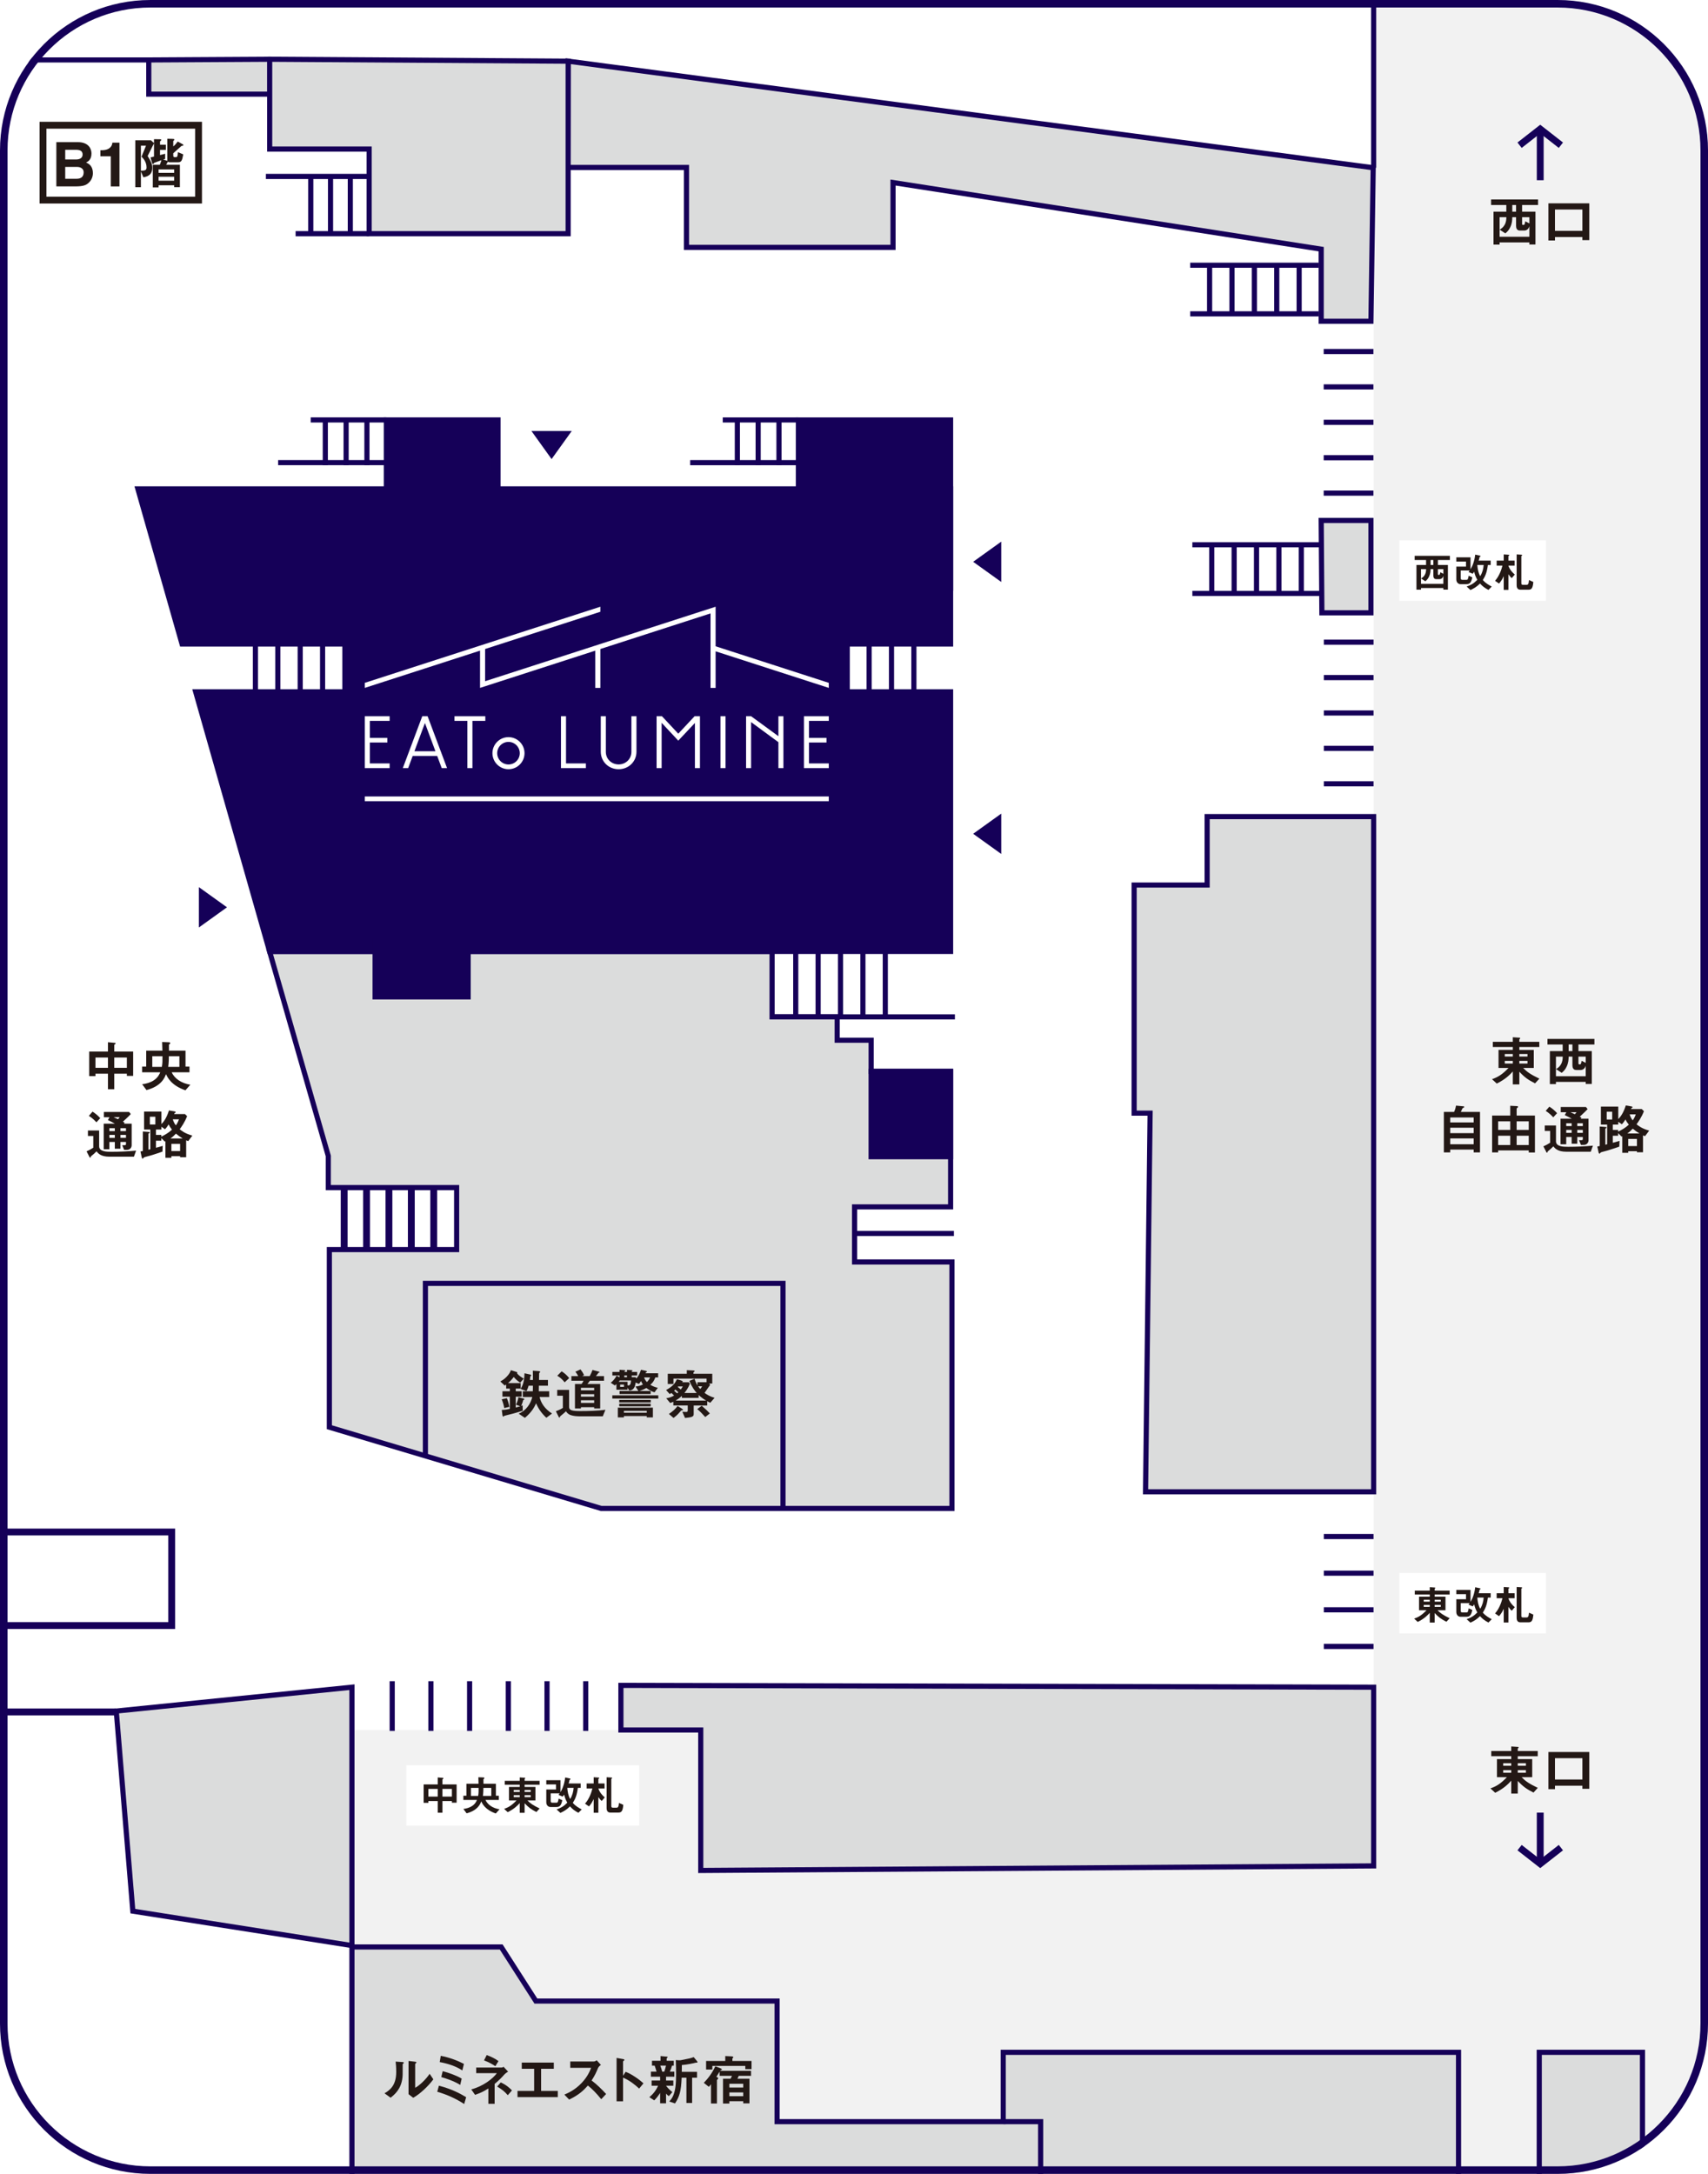<?xml version="1.0" encoding="UTF-8"?><svg id="_レイヤー_2" xmlns="http://www.w3.org/2000/svg" xmlns:xlink="http://www.w3.org/1999/xlink" viewBox="0 0 454.228 578.11"><defs><style>.cls-1,.cls-2,.cls-3,.cls-4,.cls-5,.cls-6{fill:none;}.cls-2{stroke:#cbcbcb;stroke-width:12px;}.cls-2,.cls-3,.cls-4,.cls-5,.cls-6,.cls-7,.cls-8{stroke-miterlimit:10;}.cls-9{clip-path:url(#clippath);}.cls-10{fill:url(#_新規パターンスウォッチ_8);opacity:.4;}.cls-11{fill:#f2f2f2;}.cls-12{fill:#fff;}.cls-13{fill:#231815;}.cls-14,.cls-8{fill:#150058;}.cls-3{stroke:#231815;}.cls-3,.cls-4,.cls-5{stroke-width:1.821px;}.cls-4,.cls-8{stroke:#150058;}.cls-5,.cls-6,.cls-7{stroke:#160058;}.cls-15{clip-path:url(#clippath-1);}.cls-6,.cls-7,.cls-8{stroke-width:1.366px;}.cls-7{fill:#dbdcdc;}</style><clipPath id="clippath"><rect class="cls-1" x="0" y=".001" width="454.228" height="578.108" rx="40" ry="40"/></clipPath><clipPath id="clippath-1"><rect class="cls-1" x="0" y=".001" width="454.228" height="578.108"/></clipPath><pattern id="_新規パターンスウォッチ_8" x="0" y="0" width="45" height="45" patternTransform="translate(-4793.291 -9103.419) rotate(-45) scale(.111)" patternUnits="userSpaceOnUse" viewBox="0 0 45 45"><g><rect class="cls-1" width="45" height="45"/><rect class="cls-12" width="45" height="45"/><line class="cls-2" y1="22.5" x2="45" y2="22.5"/></g></pattern></defs><g id="_饑1"><g><rect class="cls-12" x="0" width="454.228" height="578.11" rx="40" ry="40"/><g><g class="cls-9"><g><g class="cls-15"><rect class="cls-11" x="93.963" y="43.66" width="374.225" height="579.823"/><rect class="cls-11" x="365.309" y="-3.686" width="102.879" height="48.294"/><rect class="cls-12" x="372.171" y="143.7" width="38.938" height="16.062"/><polygon class="cls-12" points="365.309 44.608 151.091 16.305 -98.64 16.305 -3.501 317.576 -177.516 317.576 -177.516 407.413 45.664 407.413 45.664 432.295 -177.516 432.295 -177.516 455.028 30.921 455.028 34.331 496.207 93.452 496.207 93.452 460.068 165.126 460.068 165.126 460.068 186.357 460.068 186.357 496.207 365.309 496.207 365.309 44.608"/><polygon class="cls-10" points="365.309 44.608 151.091 16.305 -98.64 16.305 -3.501 317.576 -177.516 317.576 -177.516 407.413 45.664 407.413 45.664 432.295 -177.516 432.295 -177.516 455.028 30.921 455.028 34.331 496.207 93.452 496.207 93.452 460.068 165.126 460.068 165.126 460.068 186.357 460.068 186.357 496.207 365.309 496.207 365.309 44.608"/><polygon class="cls-7" points="93.596 448.683 93.596 517.393 35.327 508.238 30.921 455.028 93.596 448.683"/><polygon class="cls-7" points="365.309 448.683 365.309 496.207 186.357 497.421 186.357 460.068 165.126 460.068 165.126 448.196 365.309 448.683"/><polygon class="cls-7" points="304.647 396.722 365.309 396.722 365.309 217.164 321.026 217.164 321.026 235.362 301.614 235.362 301.614 296.024 305.861 296.024 304.647 396.722"/><polygon class="cls-7" points="39.566 15.939 39.566 25.038 71.716 25.038 71.716 15.755 39.566 15.939"/><polygon class="cls-7" points="387.884 600.875 387.884 545.78 266.801 545.78 266.801 564.223 206.66 564.223 206.66 532.148 142.511 532.148 133.289 517.765 93.596 517.765 93.596 600.875 387.884 600.875"/><polygon class="cls-7" points="151.091 16.27 365.191 44.608 364.59 85.432 351.359 85.432 351.359 66.259 237.493 48.546 237.493 65.786 182.565 65.786 182.565 44.536 151.034 44.536 151.091 16.27"/><g><line class="cls-6" x1="365.287" y1="408.621" x2="352.056" y2="408.621"/><line class="cls-6" x1="365.287" y1="418.363" x2="352.056" y2="418.363"/><line class="cls-6" x1="365.287" y1="428.106" x2="352.056" y2="428.106"/><line class="cls-6" x1="365.287" y1="437.848" x2="352.056" y2="437.848"/></g><g><line class="cls-6" x1="365.253" y1="93.479" x2="352.023" y2="93.479"/><line class="cls-6" x1="365.253" y1="102.894" x2="352.023" y2="102.894"/><line class="cls-6" x1="365.253" y1="112.308" x2="352.023" y2="112.308"/><line class="cls-6" x1="365.253" y1="121.723" x2="352.023" y2="121.723"/><line class="cls-6" x1="365.253" y1="131.138" x2="352.023" y2="131.138"/></g><g><line class="cls-6" x1="365.291" y1="170.778" x2="352.061" y2="170.778"/><line class="cls-6" x1="365.291" y1="180.192" x2="352.061" y2="180.192"/><line class="cls-6" x1="365.291" y1="189.607" x2="352.061" y2="189.607"/><line class="cls-6" x1="365.291" y1="199.021" x2="352.061" y2="199.021"/><line class="cls-6" x1="365.291" y1="208.436" x2="352.061" y2="208.436"/></g><g><line class="cls-6" x1="104.302" y1="447.083" x2="104.302" y2="460.314"/><line class="cls-6" x1="114.595" y1="447.083" x2="114.595" y2="460.314"/><line class="cls-6" x1="124.888" y1="447.083" x2="124.888" y2="460.314"/><line class="cls-6" x1="135.182" y1="447.083" x2="135.182" y2="460.314"/><line class="cls-6" x1="145.475" y1="447.083" x2="145.475" y2="460.314"/><line class="cls-6" x1="155.768" y1="447.083" x2="155.768" y2="460.314"/></g><polyline class="cls-5" points="-150.996 407.413 45.664 407.413 45.664 432.295 -36.278 432.295"/><line class="cls-5" x1="30.824" y1="455.264" x2="-36.278" y2="455.264"/><rect class="cls-7" x="409.35" y="545.78" width="27.451" height="55.069"/><polygon class="cls-7" points="71.716 15.755 71.716 39.636 98.174 39.636 98.174 62.143 151.091 62.143 151.091 16.27 71.716 15.755"/><g><path class="cls-13" d="M408.233,288.101c-1.807-.903-2.84-1.646-4.179-3.101v3.378h-1.734v-3.437c-.756,.83-1.906,2.053-4.264,3.218l-1.268-1.165c1.588-.568,2.666-1.194,4.383-2.985h-2.65v-4.805h3.798v-.771h-5.313v-1.383h5.313v-1.208l1.762,.117c.174,.014,.219,.087,.219,.146,0,.044-.059,.101-.087,.131-.132,.102-.16,.131-.16,.204v.612h5.313v1.383h-5.313v.771h3.843v4.805h-2.824c.96,.991,1.951,1.718,4.309,2.839l-1.149,1.253Zm-5.913-7.804h-2.139v.669h2.139v-.669Zm0,1.834h-2.139v.699h2.139v-.699Zm3.903-1.834h-2.17v.669h2.17v-.669Zm0,1.834h-2.17v.699h2.17v-.699Z"/><path class="cls-13" d="M419.773,277.763v1.762h3.551v8.736h-1.615v-.553h-7.92v.582h-1.616v-8.764h3.407v-1.762h-4.047v-1.485h12.49v1.485h-4.25Zm1.937,5.62c-.204,.845-.845,1.165-1.296,1.165h-1.266c-.788,0-.976-.699-.976-1.222v-2.329h-1.005c-.014,.771-.043,1.615-.539,2.664-.393,.845-.83,1.238-1.311,1.646l-1.499-.991c.421-.277,.903-.567,1.296-1.252,.436-.772,.466-1.456,.48-2.067h-1.805v5.212h7.92v-2.825Zm-3.539-5.62h-1.005v1.762h1.005v-1.762Zm3.539,3.233h-1.937v1.776c0,.204,.073,.292,.32,.292,.334,0,.393-.16,.523-.961l1.094,.553v-1.659Z"/><path class="cls-13" d="M391.916,306.47v-.757h-6.245v.757h-1.689v-10.774h2.723c.35-.772,.452-1.339,.51-1.674l1.979,.189c.132,.014,.219,.073,.219,.16s-.087,.132-.13,.16c-.263,.146-.306,.16-.379,.277-.03,.044-.336,.757-.409,.888h5.096v10.774h-1.675Zm0-9.29h-6.245v1.311h6.245v-1.311Zm0,2.723h-6.245v1.441h6.245v-1.441Zm0,2.839h-6.245v1.558h6.245v-1.558Z"/><path class="cls-13" d="M406.557,306.484v-.553h-8.139v.539h-1.602v-9.799h4.819v-2.606l1.748,.087c.13,0,.334,.044,.334,.219,0,.073-.029,.117-.16,.204-.16,.102-.219,.175-.219,.277v1.82h4.864v9.813h-1.645Zm-4.922-8.284h-3.217v2.286h3.217v-2.286Zm0,3.829h-3.217v2.475h3.217v-2.475Zm4.922-3.829h-3.219v2.286h3.219v-2.286Zm0,3.829h-3.219v2.475h3.219v-2.475Z"/><path class="cls-13" d="M423.046,306.281h-6.492c-2.273,0-2.986-.845-3.452-1.427-.48,.509-.786,.757-1.471,1.325-.087,.189-.146,.379-.219,.379-.087,0-.13-.102-.174-.174l-.786-1.529c.553-.233,1.266-.612,1.791-.961v-3.13h-1.426v-1.456h2.984v4.208c0,1.456,2.082,1.456,3.247,1.456,2.198,0,4.396-.102,6.581-.306l-.583,1.616Zm-9.972-9.144c-.393-.437-1.078-1.135-2.009-1.718l.975-1.121c.757,.481,1.383,.991,2.054,1.733l-1.019,1.106Zm8.139,7.324h-.772l-.51-1.238c.903,.014,1.005,.014,1.005-.349v-.509h-1.471v1.791h-1.499v-1.791h-1.442v1.937h-1.513v-6.799h2.984c-.612-.349-1.223-.669-1.864-.961l.423-.757h-1.487v-1.398h6.699l.45,.568c-.334,.349-.946,.975-2.097,2.024,.073,.029,.393,.204,.466,.248l-.203,.277h2.066v5.736c0,.598-.421,1.223-1.236,1.223Zm-3.247-5.751h-1.442v.757h1.442v-.757Zm0,1.776h-1.442v.786h1.442v-.786Zm-.32-4.704c.189,.073,.989,.452,1.165,.525,.233-.233,.377-.422,.45-.525h-1.615Zm3.29,2.927h-1.471v.757h1.471v-.757Zm0,1.776h-1.471v.786h1.471v-.786Z"/><path class="cls-13" d="M437.482,302.145c-.189-.073-.217-.087-.539-.218v4.499h-1.615v-.277h-2.315v.421h-1.588v-4.397c-.057,.015-.073,.015-.189,.073l-.903-.902v.684h-1.426v1.879c1.12-.292,1.471-.408,1.791-.509l-.059,1.528c-.8,.306-2.125,.713-3.188,1.048-.174,.058-1.047,.277-1.252,.335-.233,.058-.494,.131-.582,.261-.176,.219-.176,.233-.233,.233-.059,0-.19-.044-.263-.378l-.334-1.529c.132-.029,.553-.117,.64-.131v-5.184l1.442,.102c.233,.014,.379,.044,.379,.175,0,.072-.044,.116-.146,.174-.174,.102-.174,.117-.174,.146v4.237c.144-.029,.174-.044,.48-.117v-5.241h-1.661v-4.776h4.616v3.319c1.005-.99,1.572-2.3,2.009-3.625l1.44,.247c.19,.029,.35,.088,.35,.233,0,.044-.016,.073-.059,.102-.014,.014-.16,.073-.189,.087-.059,.029-.059,.044-.162,.292h2.854l.583,.567c-.642,1.66-1.501,2.839-1.967,3.48,.525,.422,1.428,1.151,3.364,1.688l-1.108,1.471Zm-8.735-6.493h-1.456v2.067h1.456v-2.067Zm3.537,2.039c-.553,.873-.756,1.077-.975,1.296l-.946-.669v.742h-1.456v1.427h1.426v.466c1.035-.525,1.864-.976,2.84-1.864-.379-.466-.654-.874-.889-1.398Zm1.937,2.46c-.363,.379-.756,.786-1.455,1.281h3.245c-.669-.407-1.149-.742-1.791-1.281Zm1.108,2.723h-2.315v1.907h2.315v-1.907Zm-1.937-6.523c.261,.815,.494,1.194,.814,1.587,.19-.262,.496-.685,.816-1.587h-1.631Z"/></g><g><path class="cls-13" d="M33.735,286.12v-.582h-3.348v4.134h-1.675v-4.134h-3.32v.64h-1.673v-6.537h4.993v-2.475l1.821,.16c.087,.014,.219,.029,.219,.16,0,.102-.103,.16-.162,.204-.116,.073-.203,.132-.203,.219v1.733h5.024v6.478h-1.675Zm-5.024-4.892h-3.32v2.738h3.32v-2.738Zm5.024,0h-3.348v2.738h3.348v-2.738Z"/><path class="cls-13" d="M49.307,289.949c-3.786-1.311-4.776-3.451-5.155-4.295-.421,1.107-1.353,3.218-5.196,4.238l-1.151-1.558c1.078-.132,2.154-.422,3.071-1.02,1.165-.757,1.574-1.747,1.734-2.154h-4.805v-1.514h1.078v-4.237h4.309c-.029-1.238-.043-1.66-.073-2.301l1.631,.059c.334,.014,.525,.044,.525,.233,0,.117-.073,.189-.16,.247-.16,.102-.19,.16-.19,.248,0,.422,.016,1.092,.016,1.514h4.396v4.237h1.049v1.514h-4.732c.772,1.688,2.591,2.926,4.965,3.305l-1.311,1.485Zm-8.809-9.07v2.839h2.548c.174-1.034,.174-1.602,.16-2.839h-2.708Zm7.207,0h-2.795c0,.524-.014,1.718-.174,2.839h2.97v-2.839Z"/><path class="cls-13" d="M35.613,307.605h-6.494c-2.271,0-2.984-.845-3.45-1.427-.48,.509-.786,.757-1.471,1.325-.087,.189-.146,.379-.219,.379-.087,0-.13-.102-.174-.174l-.786-1.529c.553-.233,1.266-.612,1.791-.961v-3.13h-1.426v-1.456h2.984v4.208c0,1.456,2.082,1.456,3.247,1.456,2.198,0,4.398-.102,6.581-.306l-.583,1.616Zm-9.972-9.144c-.393-.437-1.078-1.135-2.009-1.718l.975-1.121c.757,.481,1.383,.991,2.054,1.733l-1.019,1.106Zm8.137,7.324h-.77l-.51-1.238c.903,.014,1.005,.014,1.005-.349v-.509h-1.471v1.791h-1.499v-1.791h-1.442v1.937h-1.513v-6.799h2.984c-.612-.349-1.223-.669-1.864-.961l.421-.757h-1.485v-1.398h6.699l.45,.568c-.334,.349-.946,.975-2.097,2.024,.073,.029,.395,.204,.466,.248l-.203,.277h2.066v5.736c0,.598-.421,1.223-1.238,1.223Zm-3.245-5.751h-1.442v.757h1.442v-.757Zm0,1.776h-1.442v.786h1.442v-.786Zm-.32-4.704c.189,.073,.989,.452,1.165,.525,.233-.233,.377-.422,.45-.525h-1.615Zm3.29,2.927h-1.471v.757h1.471v-.757Zm0,1.776h-1.471v.786h1.471v-.786Z"/><path class="cls-13" d="M50.049,303.47c-.189-.073-.217-.087-.537-.218v4.499h-1.616v-.277h-2.315v.421h-1.588v-4.397c-.057,.015-.071,.015-.189,.073l-.903-.902v.684h-1.426v1.879c1.12-.292,1.471-.408,1.791-.509l-.059,1.528c-.8,.306-2.125,.713-3.188,1.048-.174,.058-1.047,.277-1.252,.335-.233,.058-.494,.131-.582,.261-.176,.219-.176,.233-.233,.233-.059,0-.19-.044-.263-.378l-.334-1.529c.132-.029,.553-.117,.64-.131v-5.184l1.442,.102c.233,.014,.379,.044,.379,.175,0,.072-.044,.116-.146,.174-.176,.102-.176,.117-.176,.146v4.237c.146-.029,.176-.044,.482-.117v-5.241h-1.661v-4.776h4.616v3.319c1.005-.99,1.572-2.3,2.009-3.625l1.44,.247c.19,.029,.35,.088,.35,.233,0,.044-.014,.073-.059,.102-.014,.014-.16,.073-.19,.087-.057,.029-.057,.044-.16,.292h2.854l.583,.567c-.642,1.66-1.501,2.839-1.967,3.48,.525,.422,1.428,1.151,3.364,1.688l-1.108,1.471Zm-8.735-6.493h-1.456v2.067h1.456v-2.067Zm3.539,2.039c-.555,.873-.757,1.077-.976,1.296l-.946-.669v.742h-1.456v1.427h1.426v.466c1.035-.525,1.864-.976,2.84-1.864-.379-.466-.656-.874-.887-1.398Zm1.935,2.46c-.363,.379-.756,.786-1.455,1.281h3.247c-.67-.407-1.151-.742-1.792-1.281Zm1.108,2.723h-2.315v1.907h2.315v-1.907Zm-1.937-6.523c.261,.815,.494,1.194,.814,1.587,.19-.262,.496-.685,.816-1.587h-1.631Z"/></g><g><path class="cls-13" d="M107.193,548.803c-.101,.087-.101,.116-.101,.189,0,2.723,0,2.941-.073,3.581-.35,3.014-2.082,4.442-3.146,5.285l-1.616-1.179c1.398-.814,3.115-2.052,3.115-5.678,0-1.353-.101-2.315-.16-2.751l1.762,.116c.261,.014,.423,.059,.423,.219,0,.059-.03,.073-.204,.219Zm2.694,9.071l-1.238-.962v-8.838l1.688,.204c.132,.014,.409,.044,.409,.19,0,.057-.03,.101-.16,.217,0,.016-.176,.16-.176,.176v6.363c1.252-.685,2.913-2.315,3.845-3.727l.991,1.469c-1.428,1.922-3.612,3.932-5.358,4.908Z"/><path class="cls-13" d="M123.448,559.533c-2.17-1.412-4.456-2.475-7.165-3.261l.437-1.616c3.393,.889,5.562,2.038,7.25,3.059l-.523,1.819Zm-.496-8.939c-1.805-1.179-3.901-1.821-6.012-2.214l.276-1.659c2.214,.393,4.558,1.296,6.16,2.141l-.423,1.732Zm-.553,3.859c-1.704-1.063-3.932-1.776-5.038-2.082l.364-1.572c1.6,.393,3.93,1.266,5.052,1.979l-.379,1.675Z"/><path class="cls-13" d="M134.167,551.641c-.669,.757-1.238,1.383-2.621,2.548v5.285h-1.673v-4.076c-1.193,.742-2.009,1.179-3.539,1.689l-1.005-1.442c3.233-.859,5.781-2.897,6.814-4.325h-5.504v-1.485h6.756c.219,0,.364-.101,.525-.203l1.209,1.295c-.539,.306-.859,.598-.962,.713Zm-2.431-2.17c-.816-.537-1.631-1.019-3.014-1.542l.713-1.414c1.092,.393,2.141,.875,3.131,1.602l-.83,1.353Zm3.304,7.718c-.829-.976-1.572-1.558-2.824-2.301l.96-1.106c1.574,.743,2.345,1.485,2.971,2.125l-1.108,1.282Z"/><path class="cls-13" d="M137.626,557.698v-1.645h4.426v-5.897h-3.292v-1.645h8.518v1.645h-3.377v5.897h4.44v1.645h-10.716Z"/><path class="cls-13" d="M159.895,558.253c-1.325-1.631-2.358-2.68-3.551-3.64-1.165,1.295-2.242,2.402-4.981,3.741l-1.28-1.325c.946-.407,2.795-1.179,4.645-3.146,1.572-1.673,2.139-3.144,2.475-3.974h-5.548v-1.689h6.275c.277,0,.494-.146,.757-.32l1.12,1.238c-.292,.204-.612,.452-.786,.873-.494,1.165-.772,1.835-1.689,3.261,1.414,1.063,2.666,2.301,3.859,3.597l-1.296,1.383Z"/><path class="cls-13" d="M169.974,555.427c-1.076-1.005-2.532-2.184-4.28-2.911v6.29h-1.718v-11.532l1.748,.306c.043,.014,.348,.059,.348,.233,0,.087-.379,.32-.379,.393v3.829l.685-1.076c.743,.32,1.223,.509,2.475,1.325,1.151,.756,1.689,1.238,2.271,1.746l-1.151,1.398Z"/><path class="cls-13" d="M177.131,552.268v1.021h1.937v1.382h-1.937c.525,.729,1.254,1.355,1.675,1.689l-.932,1.078c-.364-.247-.567-.452-.743-.685v2.593h-1.572v-2.767c-.421,.67-1.019,1.456-1.572,1.979l-1.296-.843c.976-.816,1.748-1.734,2.315-3.044h-1.718v-1.382h2.271v-1.021h-2.461v-1.339h1.501c-.087-.306-.292-1.078-.496-1.6h-.713v-1.296h2.271v-1.252l1.602,.146c.219,.014,.306,.057,.306,.13s-.073,.146-.132,.19c-.029,.029-.146,.13-.146,.219v.567h1.894v1.296h-.466c-.16,.596-.306,1.019-.583,1.6h1.195v1.339h-2.2Zm-1.528-2.939c.189,.48,.363,1.033,.509,1.6h.539c.117-.334,.336-.96,.466-1.6h-1.513Zm9.565-.802c-.132,0-.48,.087-.64,.132-.073,.014-1.689,.393-3.204,.51,.016,.466,0,.683-.014,1.805h4.063v1.558h-1.311v6.725h-1.515v-6.725h-1.266c-.16,3.581-.539,4.965-1.762,6.843l-1.544-.51c.48-.539,.786-.902,1.106-1.688,.583-1.456,.715-3.174,.715-5.445,0-1.296-.014-2.593-.073-3.889l.902,.059c.16,.014,.379-.029,.437-.029,2.344-.452,2.607-.51,3.421-.816l.873,1.049c.044,.059,.146,.203,.146,.306,0,.116-.087,.116-.334,.116Z"/><path class="cls-13" d="M196.475,552.034l-.364,.772h3.203v6.553h-1.659v-.569h-3.683v.612h-1.689v-6.596h2.009l.379-.772h-3.292v-1.106c-.466,.757-.626,1.005-.873,1.369,.277,.116,.494,.233,.494,.407,0,.117-.101,.204-.174,.277-.073,.057-.16,.146-.16,.217v6.188h-1.586v-5.111c-.089,.117-.249,.35-.569,.685l-1.339-1.063c1.136-1.179,2.17-2.504,3.057-4.396l1.254,.48c.16,.059,.494,.189,.494,.334,0,.117-.132,.16-.19,.19-.16,.059-.189,.087-.261,.203h8.212v1.325h-3.261Zm1.732-1.775v-.859h-8.765v.96h-1.659v-2.287h5.096v-1.295l1.236,.059c.146,0,.903-.016,.903,.233,0,.16-.101,.203-.247,.348v.654h5.096v2.186h-1.661Zm-.553,3.887h-3.683v1.005h3.683v-1.005Zm0,2.299h-3.683v1.005h3.683v-1.005Z"/></g><g><path class="cls-13" d="M382.396,148.922v1.321h2.664v6.552h-1.213v-.415h-5.939v.437h-1.213v-6.573h2.555v-1.321h-3.035v-1.114h9.37v1.114h-3.188Zm1.451,4.215c-.153,.633-.633,.873-.971,.873h-.95c-.59,0-.733-.524-.733-.918v-1.747h-.752c-.012,.579-.034,1.213-.405,1.999-.293,.633-.622,.928-.982,1.234l-1.126-.742c.317-.208,.677-.426,.973-.94,.327-.579,.348-1.092,.359-1.551h-1.353v3.909h5.939v-2.118Zm-2.653-4.215h-.752v1.321h.752v-1.321Zm2.653,2.424h-1.451v1.333c0,.153,.053,.218,.24,.218,.251,0,.295-.12,.393-.72l.818,.415v-1.246Z"/><path class="cls-13" d="M395.832,156.882c-.971-.513-1.54-.939-2.239-1.704-.818,.819-1.474,1.234-2.545,1.736l-1.003-.928c1.135-.393,1.899-.83,2.838-1.791-.448-.786-.644-1.343-.841-2.14-.13,.186-.327,.459-.382,.524l-1.124-.469c.142-.153,.219-.251,.317-.393h-2.381v1.976c0,.372,.1,.502,.404,.502h1.081c.263,0,.35-.055,.437-.306,.087-.273,.132-.415,.185-.786l.973,.437c-.284,1.299-.601,1.801-1.561,1.801h-1.584c-.578,0-1.113-.447-1.113-1.266v-3.397h2.577v-1.343h-2.577v-1.125h3.779v3.178c.272-.47,.546-.951,.852-1.966,.251-.841,.327-1.408,.393-1.933l1.245,.273c.119,.022,.185,.076,.185,.142,0,.054-.032,.087-.119,.131-.132,.066-.142,.109-.164,.175-.089,.426-.121,.535-.229,.873h3.199v1.158h-.743c-.272,2.053-.699,2.981-1.343,3.997,.743,.906,1.846,1.474,2.369,1.747l-.884,.895Zm-2.948-6.639c.076,1.038,.251,2.074,.765,2.981,.601-.983,.841-1.954,.918-2.981h-1.682Z"/><path class="cls-13" d="M402.04,153.737c-.338-.284-.612-.612-.894-1.026v4.16h-1.245v-3.647c-.317,.72-.667,1.288-1.245,1.965l-1.06-.731c1.136-1.278,1.704-2.981,1.965-4.04h-1.538v-1.333h1.878v-1.648l1.19,.076c.229,.011,.295,.054,.295,.141,0,.044-.021,.066-.087,.109-.121,.076-.153,.099-.153,.164v1.158h1.648v1.333h-1.648c.196,.687,.742,1.572,1.704,2.369l-.809,.95Zm4.369,3.091h-2.086c-.951,0-.983-.907-.983-1.213v-8.178l1.179,.065c.174,.012,.295,.044,.295,.142,0,.044-.021,.076-.087,.109-.132,.098-.142,.109-.142,.164v7.109c0,.393,.108,.502,.448,.502h.928c.404,0,.578-.218,.665-1.266l1.147,.502c-.142,1.856-.578,2.064-1.364,2.064Z"/></g><g><path class="cls-13" d="M404.787,54.521v1.762h3.551v8.736h-1.615v-.553h-7.92v.582h-1.616v-8.764h3.407v-1.762h-4.049v-1.485h12.492v1.485h-4.25Zm1.937,5.62c-.204,.845-.845,1.165-1.296,1.165h-1.266c-.788,0-.976-.699-.976-1.222v-2.329h-1.005c-.014,.771-.044,1.615-.539,2.664-.393,.845-.83,1.238-1.311,1.646l-1.499-.991c.421-.277,.903-.567,1.296-1.252,.436-.772,.466-1.456,.48-2.067h-1.805v5.212h7.92v-2.825Zm-3.539-5.62h-1.005v1.762h1.005v-1.762Zm3.539,3.233h-1.937v1.776c0,.204,.073,.292,.32,.292,.334,0,.393-.16,.525-.961l1.092,.553v-1.659Z"/><path class="cls-13" d="M420.824,63.854v-.815h-7.294v.917h-1.746v-9.885h10.876v9.784h-1.835Zm0-8.139h-7.294v5.678h7.294v-5.678Z"/></g><g><path class="cls-13" d="M407.816,476.704c-1.807-.903-2.84-1.647-4.179-3.101v3.377h-1.732v-3.436c-.757,.83-1.908,2.052-4.266,3.217l-1.268-1.165c1.588-.567,2.666-1.193,4.383-2.984h-2.65v-4.805h3.8v-.772h-5.315v-1.383h5.315v-1.207l1.76,.116c.174,.014,.219,.087,.219,.146,0,.044-.059,.101-.087,.132-.132,.101-.16,.13-.16,.203v.612h5.313v1.383h-5.313v.772h3.843v4.805h-2.824c.96,.991,1.951,1.718,4.309,2.838l-1.149,1.254Zm-5.911-7.805h-2.141v.67h2.141v-.67Zm0,1.835h-2.141v.699h2.141v-.699Zm3.901-1.835h-2.17v.67h2.17v-.67Zm0,1.835h-2.17v.699h2.17v-.699Z"/><path class="cls-13" d="M420.824,475.7v-.816h-7.294v.918h-1.746v-9.885h10.876v9.784h-1.835Zm0-8.139h-7.294v5.678h7.294v-5.678Z"/></g><rect class="cls-12" x="372.171" y="418.309" width="38.938" height="16.062"/><rect class="cls-12" x="108.047" y="469.428" width="61.94" height="16.062"/><g><path class="cls-13" d="M384.666,431.283c-1.353-.676-2.129-1.234-3.133-2.326v2.534h-1.3v-2.577c-.567,.622-1.431,1.54-3.199,2.413l-.951-.873c1.191-.427,1.999-.896,3.288-2.239h-1.988v-3.604h2.85v-.578h-3.985v-1.037h3.985v-.907l1.321,.087c.132,.011,.164,.066,.164,.108,0,.034-.044,.076-.066,.1-.098,.076-.119,.098-.119,.153v.459h3.985v1.037h-3.985v.578h2.882v3.604h-2.12c.722,.742,1.464,1.288,3.233,2.129l-.863,.939Zm-4.433-5.852h-1.606v.501h1.606v-.501Zm0,1.376h-1.606v.523h1.606v-.523Zm2.927-1.376h-1.627v.501h1.627v-.501Zm0,1.376h-1.627v.523h1.627v-.523Z"/><path class="cls-13" d="M395.832,431.491c-.971-.514-1.54-.939-2.239-1.704-.818,.82-1.474,1.234-2.545,1.736l-1.003-.926c1.135-.395,1.899-.83,2.838-1.792-.448-.786-.644-1.343-.841-2.139-.13,.185-.327,.459-.382,.525l-1.124-.469c.142-.153,.219-.253,.317-.393h-2.381v1.976c0,.372,.1,.501,.404,.501h1.081c.263,0,.35-.053,.437-.306,.087-.272,.132-.414,.185-.786l.973,.437c-.284,1.3-.601,1.801-1.561,1.801h-1.584c-.578,0-1.113-.448-1.113-1.266v-3.397h2.577v-1.343h-2.577v-1.126h3.779v3.178c.272-.469,.546-.95,.852-1.965,.251-.841,.327-1.408,.393-1.933l1.245,.274c.119,.021,.185,.076,.185,.141,0,.055-.032,.089-.119,.132-.132,.066-.142,.11-.164,.174-.089,.427-.121,.535-.229,.875h3.199v1.158h-.743c-.272,2.052-.699,2.98-1.343,3.996,.743,.907,1.846,1.474,2.369,1.748l-.884,.894Zm-2.948-6.638c.076,1.037,.251,2.073,.765,2.98,.601-.983,.841-1.954,.918-2.98h-1.682Z"/><path class="cls-13" d="M402.04,428.347c-.338-.284-.612-.612-.894-1.028v4.161h-1.245v-3.647c-.317,.72-.667,1.289-1.245,1.965l-1.06-.731c1.136-1.279,1.704-2.982,1.965-4.04h-1.538v-1.332h1.878v-1.65l1.19,.076c.229,.012,.295,.055,.295,.142,0,.044-.021,.066-.087,.11-.121,.076-.153,.098-.153,.164v1.158h1.648v1.332h-1.648c.196,.688,.742,1.572,1.704,2.369l-.809,.951Zm4.369,3.089h-2.086c-.951,0-.983-.905-.983-1.211v-8.18l1.179,.066c.174,.011,.295,.044,.295,.142,0,.044-.021,.076-.087,.108-.132,.1-.142,.11-.142,.165v7.108c0,.393,.108,.503,.448,.503h.928c.404,0,.578-.219,.665-1.268l1.147,.503c-.142,1.857-.578,2.063-1.364,2.063Z"/></g><g><path class="cls-13" d="M120.177,479.395v-.436h-2.512v3.101h-1.255v-3.101h-2.49v.48h-1.256v-4.903h3.746v-1.857l1.365,.121c.066,.011,.164,.021,.164,.119,0,.076-.076,.121-.12,.153-.087,.055-.153,.098-.153,.164v1.3h3.767v4.858h-1.255Zm-3.767-3.668h-2.49v2.054h2.49v-2.054Zm3.767,0h-2.512v2.054h2.512v-2.054Z"/><path class="cls-13" d="M131.856,482.267c-2.839-.982-3.581-2.587-3.865-3.22-.317,.83-1.015,2.413-3.899,3.178l-.863-1.168c.808-.098,1.616-.317,2.304-.765,.874-.567,1.18-1.311,1.3-1.616h-3.604v-1.135h.808v-3.178h3.232c-.021-.928-.033-1.245-.054-1.727l1.222,.044c.252,.011,.393,.032,.393,.174,0,.087-.054,.142-.12,.187-.12,.076-.141,.119-.141,.185,0,.317,.011,.82,.011,1.136h3.298v3.178h.786v1.135h-3.549c.579,1.266,1.944,2.194,3.724,2.479l-.983,1.113Zm-6.606-6.802v2.129h1.911c.132-.775,.132-1.2,.12-2.129h-2.031Zm5.405,0h-2.097c0,.393-.011,1.288-.131,2.129h2.227v-2.129Z"/><path class="cls-13" d="M142.65,481.874c-1.354-.676-2.13-1.234-3.134-2.326v2.534h-1.299v-2.577c-.568,.622-1.431,1.54-3.2,2.413l-.95-.873c1.19-.427,1.998-.896,3.287-2.239h-1.988v-3.604h2.85v-.578h-3.986v-1.037h3.986v-.907l1.321,.087c.131,.011,.164,.066,.164,.108,0,.034-.044,.076-.066,.1-.098,.076-.12,.098-.12,.153v.459h3.986v1.037h-3.986v.578h2.882v3.604h-2.118c.72,.742,1.464,1.288,3.232,2.129l-.863,.939Zm-4.433-5.852h-1.606v.501h1.606v-.501Zm0,1.376h-1.606v.523h1.606v-.523Zm2.926-1.376h-1.627v.501h1.627v-.501Zm0,1.376h-1.627v.523h1.627v-.523Z"/><path class="cls-13" d="M153.816,482.082c-.972-.514-1.54-.939-2.239-1.704-.819,.82-1.474,1.234-2.544,1.736l-1.005-.926c1.135-.395,1.9-.83,2.839-1.792-.447-.786-.644-1.343-.84-2.139-.132,.185-.328,.459-.382,.525l-1.125-.469c.141-.153,.218-.253,.317-.393h-2.38v1.976c0,.372,.098,.501,.404,.501h1.081c.262,0,.349-.053,.437-.306,.087-.272,.131-.414,.186-.786l.972,.437c-.284,1.3-.601,1.801-1.561,1.801h-1.583c-.579,0-1.114-.448-1.114-1.266v-3.397h2.578v-1.343h-2.578v-1.126h3.779v3.178c.273-.469,.546-.95,.851-1.965,.252-.841,.328-1.408,.394-1.933l1.245,.274c.12,.021,.185,.076,.185,.141,0,.055-.032,.089-.12,.132-.131,.066-.141,.11-.164,.174-.087,.427-.12,.535-.229,.875h3.2v1.158h-.743c-.273,2.052-.699,2.98-1.343,3.996,.742,.907,1.845,1.474,2.369,1.748l-.885,.894Zm-2.948-6.638c.076,1.037,.252,2.073,.765,2.98,.6-.983,.841-1.954,.918-2.98h-1.682Z"/><path class="cls-13" d="M160.025,478.938c-.339-.284-.612-.612-.895-1.028v4.161h-1.245v-3.647c-.317,.72-.667,1.289-1.246,1.965l-1.059-.731c1.135-1.279,1.704-2.982,1.966-4.04h-1.54v-1.332h1.879v-1.65l1.19,.076c.229,.012,.295,.055,.295,.142,0,.044-.022,.066-.087,.11-.121,.076-.153,.098-.153,.164v1.158h1.648v1.332h-1.648c.197,.688,.742,1.572,1.703,2.369l-.807,.951Zm4.367,3.089h-2.086c-.95,0-.983-.905-.983-1.211v-8.18l1.179,.066c.175,.011,.295,.044,.295,.142,0,.044-.021,.076-.087,.108-.132,.1-.142,.11-.142,.165v7.108c0,.393,.109,.503,.448,.503h.928c.404,0,.578-.219,.666-1.268l1.146,.503c-.141,1.857-.579,2.063-1.365,2.063Z"/></g><line class="cls-6" x1="39.566" y1="15.939" x2="-37.99" y2="15.939"/><polyline class="cls-6" points="266.801 564.223 276.752 564.223 276.752 600.882"/><g><line class="cls-5" x1="115.341" y1="316.446" x2="115.341" y2="332.188"/><line class="cls-5" x1="109.387" y1="316.446" x2="109.387" y2="332.188"/><line class="cls-5" x1="103.434" y1="316.446" x2="103.434" y2="332.188"/><line class="cls-5" x1="97.48" y1="316.446" x2="97.48" y2="332.188"/><line class="cls-5" x1="91.526" y1="316.446" x2="91.526" y2="332.188"/></g><g><line class="cls-6" x1="93.165" y1="46.839" x2="93.165" y2="62.581"/><line class="cls-6" x1="87.906" y1="46.839" x2="87.906" y2="62.581"/><line class="cls-6" x1="82.648" y1="46.839" x2="82.648" y2="62.581"/></g><line class="cls-6" x1="227.485" y1="328.016" x2="253.686" y2="328.016"/><line class="cls-8" x1="78.613" y1="62.143" x2="98.174" y2="62.143"/><line class="cls-8" x1="70.713" y1="46.916" x2="98.174" y2="46.916"/><polygon class="cls-7" points="351.543 162.971 364.59 162.971 364.59 138.406 351.359 138.406 351.543 162.971"/><g><g><line class="cls-6" x1="346.069" y1="144.382" x2="346.069" y2="157.278"/><line class="cls-6" x1="340.115" y1="144.382" x2="340.115" y2="157.278"/><line class="cls-6" x1="334.161" y1="144.382" x2="334.161" y2="157.278"/><line class="cls-6" x1="328.208" y1="144.382" x2="328.208" y2="157.278"/><line class="cls-6" x1="322.254" y1="144.382" x2="322.254" y2="157.278"/></g><line class="cls-8" x1="317.097" y1="144.875" x2="351.23" y2="144.875"/><line class="cls-8" x1="317.097" y1="157.808" x2="351.23" y2="157.808"/></g><g><g><line class="cls-6" x1="345.498" y1="70.041" x2="345.498" y2="82.936"/><line class="cls-6" x1="339.545" y1="70.041" x2="339.545" y2="82.936"/><line class="cls-6" x1="333.591" y1="70.041" x2="333.591" y2="82.936"/><line class="cls-6" x1="327.637" y1="70.041" x2="327.637" y2="82.936"/><line class="cls-6" x1="321.684" y1="70.041" x2="321.684" y2="82.936"/></g><line class="cls-8" x1="316.526" y1="70.534" x2="350.66" y2="70.534"/><line class="cls-8" x1="316.526" y1="83.466" x2="350.66" y2="83.466"/></g><g><line class="cls-6" x1="235.436" y1="252.311" x2="235.436" y2="270.254"/><line class="cls-6" x1="229.482" y1="252.311" x2="229.482" y2="270.254"/><line class="cls-6" x1="223.529" y1="252.311" x2="223.529" y2="270.254"/><line class="cls-6" x1="217.575" y1="252.311" x2="217.575" y2="270.254"/><line class="cls-6" x1="211.621" y1="252.311" x2="211.621" y2="270.254"/></g><g><line class="cls-6" x1="97.58" y1="111.707" x2="97.58" y2="123.715"/><line class="cls-6" x1="92.046" y1="111.707" x2="92.046" y2="123.715"/><line class="cls-6" x1="86.512" y1="111.707" x2="86.512" y2="123.715"/></g><line class="cls-8" x1="82.629" y1="111.67" x2="102.742" y2="111.67"/><line class="cls-8" x1="73.968" y1="123.029" x2="102.742" y2="123.029"/><g><line class="cls-6" x1="207.16" y1="111.707" x2="207.16" y2="123.725"/><line class="cls-6" x1="201.626" y1="111.707" x2="201.626" y2="123.725"/><line class="cls-6" x1="196.092" y1="111.707" x2="196.092" y2="123.725"/></g><line class="cls-8" x1="192.209" y1="111.68" x2="212.322" y2="111.68"/><line class="cls-8" x1="183.548" y1="123.039" x2="212.322" y2="123.039"/><g><line class="cls-6" x1="243.041" y1="171.245" x2="243.041" y2="184.14"/><line class="cls-6" x1="237.087" y1="171.245" x2="237.087" y2="184.14"/><line class="cls-6" x1="231.134" y1="171.245" x2="231.134" y2="184.14"/><line class="cls-6" x1="225.18" y1="171.245" x2="225.18" y2="184.14"/><line class="cls-6" x1="219.226" y1="171.245" x2="219.226" y2="184.14"/></g><g><line class="cls-6" x1="91.744" y1="171.245" x2="91.744" y2="184.14"/><line class="cls-6" x1="85.79" y1="171.245" x2="85.79" y2="184.14"/><line class="cls-6" x1="79.836" y1="171.245" x2="79.836" y2="184.14"/><line class="cls-6" x1="73.883" y1="171.245" x2="73.883" y2="184.14"/><line class="cls-6" x1="67.929" y1="171.245" x2="67.929" y2="184.14"/></g><line class="cls-8" x1="205.966" y1="270.426" x2="253.952" y2="270.426"/><line class="cls-6" x1="365.309" y1="44.608" x2="365.309" y2="-422.082"/><polygon class="cls-14" points="258.803 149.402 266.274 154.766 266.274 144.037 258.803 149.402"/><polygon class="cls-14" points="146.69 122.085 152.054 114.615 141.326 114.615 146.69 122.085"/><polygon class="cls-14" points="258.803 221.732 266.274 227.096 266.274 216.368 258.803 221.732"/><polygon class="cls-14" points="60.363 241.284 52.893 246.648 52.893 235.92 60.363 241.284"/><g><line class="cls-4" x1="409.611" y1="34.325" x2="409.611" y2="47.933"/><polyline class="cls-4" points="415.104 38.618 409.611 34.325 404.119 38.618"/></g><g><line class="cls-4" x1="409.611" y1="495.642" x2="409.611" y2="482.034"/><polyline class="cls-4" points="415.104 491.349 409.611 495.642 404.119 491.349"/></g><g><rect class="cls-8" x="102.742" y="111.67" width="29.695" height="26.405"/><rect class="cls-8" x="212.322" y="111.68" width="40.482" height="44.733"/><g><polyline class="cls-7" points="252.805 307.964 252.804 284.919 231.673 284.919 231.673 276.63 222.642 276.63 222.642 270.426 205.33 270.426 205.33 253.013 71.692 253.013 87.304 307.402 87.304 315.825 121.437 315.825 121.437 332.304 87.589 332.304 87.589 379.544 159.888 401.15 253.166 401.15 253.166 335.6 227.27 335.6 227.27 320.952 252.805 320.952 252.805 307.964"/><polygon class="cls-8" points="252.804 253.013 252.804 183.974 225.315 183.974 225.315 171.273 252.804 171.273 252.803 130.008 36.663 130.008 48.414 171.273 91.779 171.273 91.779 183.974 52.032 183.974 71.692 253.013 205.33 253.013 252.804 253.013"/></g><rect class="cls-8" x="231.664" y="284.919" width="21.141" height="22.692"/><rect class="cls-8" x="99.755" y="250.037" width="24.75" height="15.074"/></g><g><rect class="cls-12" x="97.012" y="211.802" width="123.396" height="1.259"/><polygon class="cls-12" points="220.408 182.934 220.408 181.594 190.31 171.868 190.31 161.351 129.011 181.158 129.011 172.594 129.058 172.578 159.66 162.691 159.66 161.351 97.012 181.594 97.012 182.934 127.662 173.03 127.662 182.934 158.312 173.03 158.312 182.934 159.66 182.934 159.66 172.594 159.708 172.578 188.962 163.126 188.962 182.934 190.31 182.934 190.31 173.209 190.4 173.237 220.408 182.934"/><path class="cls-12" d="M135.226,196.032c-2.353,0-4.266,1.914-4.266,4.266s1.914,4.266,4.266,4.266,4.266-1.914,4.266-4.266-1.914-4.266-4.266-4.266m0,7.268c-1.655,0-3.002-1.346-3.002-3.001s1.346-3.001,3.002-3.001,3.001,1.346,3.001,3.001-1.346,3.001-3.001,3.001"/><polygon class="cls-12" points="220.409 191.714 220.409 190.471 213.8 190.471 213.8 204.265 220.409 204.265 220.409 203.022 215.144 203.022 215.144 197.466 219.797 197.466 219.797 196.224 215.144 196.224 215.144 191.714 220.409 191.714"/><polygon class="cls-12" points="97.012 204.265 103.621 204.265 103.621 203.022 98.355 203.022 98.355 197.466 103.009 197.466 103.009 196.224 98.355 196.224 98.355 191.714 103.621 191.714 103.621 190.471 97.012 190.471 97.012 204.265"/><polygon class="cls-12" points="120.868 191.714 124.294 191.714 124.294 204.265 125.638 204.265 125.638 191.714 129.065 191.714 129.065 190.471 120.868 190.471 120.868 191.714"/><polygon class="cls-12" points="150.527 190.471 149.184 190.471 149.184 204.265 155.81 204.265 155.81 203.022 150.527 203.022 150.527 190.471"/><rect class="cls-12" x="191.605" y="190.471" width="1.343" height="13.794"/><polygon class="cls-12" points="180.381 195.11 176.05 190.484 176.041 190.471 174.613 190.471 174.613 204.264 175.956 204.264 175.956 192.225 180.381 196.964 184.806 192.262 184.806 204.264 186.149 204.264 186.149 190.471 184.721 190.471 180.381 195.11"/><path class="cls-12" d="M167.917,199.958c0,1.866-1.494,3.328-3.399,3.328h-.001c-1.907,0-3.399-1.462-3.399-3.328v-9.486h-1.346v9.448c0,2.605,2.084,4.645,4.745,4.645h.001c2.66,0,4.744-2.04,4.744-4.645v-9.448h-1.345v9.486Z"/><polygon class="cls-12" points="207.011 195.778 199.752 190.471 198.413 190.471 198.413 204.265 199.748 204.265 199.748 192.034 207.011 197.371 207.011 204.265 208.344 204.265 208.344 190.471 207.011 190.471 207.011 195.778"/><path class="cls-12" d="M112.297,190.471l-5.153,13.737-.02,.057h1.421l1.202-3.23h6.521l1.202,3.23h1.419l-5.173-13.794h-1.42Zm-2.087,9.321l2.797-7.517,2.798,7.517h-5.596Z"/></g><polyline class="cls-6" points="113.132 387.069 113.132 341.299 208.227 341.299 208.227 401.409"/><g><path class="cls-13" d="M139.166,372.298c-.16,.539-.334,1.078-.553,1.602,.132-.059,.219-.089,.393-.16v1.426c-1.878,.598-3.13,.918-4.805,1.325-.087,.014-.116,.044-.144,.087-.132,.132-.132,.146-.204,.146-.16,0-.219-.292-.233-.393l-.174-1.383c.772-.014,1.615-.16,2.139-.276v-3.247h-1.965v-1.442h1.965v-.699h-.975v-1.092c-.132,.087-.146,.101-.379,.277l-1.179-1.092c.523-.292,1.005-.555,1.659-1.223,.772-.786,.975-1.296,1.151-1.776l1.499,.466c.117,.044,.204,.132,.204,.219,0,.059-.03,.116-.059,.174,.437,.553,1.179,1.049,1.791,1.383l-.96,1.078c-.772-.496-1.311-1.019-1.704-1.515-.642,.83-1.005,1.179-1.529,1.631h3.363v1.471h-1.311v.699h1.574v1.442h-1.574v2.897c.437-.116,.743-.204,1.209-.348l-1.151-.423c.277-.553,.496-1.106,.67-1.965l1.339,.334c.233,.059,.233,.174,.233,.19,0,.087-.146,.13-.292,.189Zm-5.066,2.155c-.116-.67-.292-1.383-.67-2.329l1.369-.292c.32,.772,.525,1.499,.656,2.301l-1.355,.32Zm11.196,2.577c-1.165-1.078-2.125-2.374-2.723-3.845-.466,1.035-1.179,2.374-2.984,3.873l-1.645-1.106c2.008-.859,3.144-2.607,3.624-4.44h-2.532v-1.529h2.664c.029-.64,.029-.814,.029-1.471h-1.149c-.103,.35-.277,.932-.583,1.428l-1.544-.569c.452-.772,.991-1.76,1.033-4.163l1.414,.306c.087,.014,.377,.087,.377,.247,0,.059-.043,.101-.13,.174-.03,.014-.101,.101-.132,.174-.029,.452-.073,.699-.101,.875h.814c0-.628,0-1.647-.029-2.475l1.572,.116c.073,0,.393,.059,.393,.204,0,.059-.014,.059-.203,.247-.087,.101-.087,.132-.087,.421,0,.044-.03,1.325-.03,1.487h2.374v1.528h-2.417c0,.336-.03,1.195-.016,1.471h2.767v1.529h-2.548c.336,1.529,1.311,3.13,3.306,4.396l-1.515,1.122Z"/><path class="cls-13" d="M160.3,376.651h-5.955c-.918,0-1.864-.073-2.591-.334-.786-.292-1.078-.757-1.238-1.019-.19,.189-.51,.523-1.078,.96-.452,.364-.48,.393-.525,.51-.059,.203-.073,.233-.13,.233-.03,0-.117-.044-.19-.176l-.757-1.528c1.195-.466,1.588-.715,1.849-.875v-3.245h-1.499v-1.56h3.16v4.543c0,.903,.829,1.092,3.012,1.092,2.228,0,4.456-.073,6.654-.334l-.713,1.732Zm-10.134-9.041c-.654-.83-1.222-1.311-1.965-1.748l1.165-1.179c.656,.421,1.223,.859,2.009,1.791l-1.209,1.136Zm6.699-.423c-.292,.423-.452,.64-.656,.859h3.407v6.523h-1.602v-.348h-3.523v.348h-1.586v-6.523h1.76c.219-.276,.336-.48,.51-.859h-3.219v-1.223h1.807c-.292-.596-.539-.916-.743-1.179l1.369-.612c.421,.553,.699,.976,.932,1.558l-.525,.233h2.024c.334-.61,.525-1.005,.757-1.645l1.645,.437c.044,.014,.233,.059,.233,.16,0,.029-.014,.073-.132,.101-.13,.03-.146,.044-.174,.073-.233,.32-.364,.496-.685,.873h2.17v1.223h-3.77Zm1.149,1.878h-3.523v.67h3.523v-.67Zm0,1.689h-3.523v.67h3.523v-.67Zm0,1.631h-3.523v.699h3.523v-.699Z"/><path class="cls-13" d="M174.27,366.3c-.421,1.207-.975,1.659-1.339,1.965,.918,.539,1.558,.699,2.009,.8l-.873,1.195c-1.035-.277-1.807-.875-2.17-1.151-.729,.407-1.021,.509-1.835,.8h2.97v.816h-8.269v-.816h5.008l-.772-1.193c.51-.044,1.252-.146,1.981-.539-.306-.437-.437-.772-.496-.903-.29,.437-.393,.553-.567,.757l-.873-.364c-.132,.903-.364,2.082-1.718,2.113l-.437-.757v.553h-2.955v-1.515c-.204,.204-.261,.263-.421,.379l-1.092-.713c.61-.494,1.092-1.033,1.558-1.878l.669,.393,.103,.014v-.466h-1.894v-.946h1.894v-.567l1.12,.073c.277,.014,.437,.043,.437,.16,0,.057-.03,.087-.16,.16-.132,.087-.132,.146-.132,.174h.727v-.553l1.165,.073c.19,.014,.292,.043,.292,.13,0,.059-.029,.073-.146,.162-.059,.043-.059,.057-.059,.189h1.456v.946h-1.456v.466h1.035l.219,.32c.421-.466,.8-1.047,1.222-2.299l1.179,.247c.249,.059,.395,.101,.395,.219,0,.101-.044,.116-.19,.174-.044,.014-.073,.043-.087,.073q-.044,.101-.087,.203h3.348v1.108h-.757Zm-11.429,5.633v-.859h12.229v.859h-12.229Zm9.158,5.009v-.364h-6.071v.364h-1.616v-2.593h9.318v2.593h-1.631Zm-7.179-9.828c-.071,.087-.13,.146-.29,.35h2.358v.902c.117,.059,.146,.073,.233,.073,.656,0,.685-.989,.685-1.325h-2.986Zm-.144,5.838v-.669h8.386v.669h-8.386Zm0,1.035v-.685h8.37v.685h-8.37Zm1.266-5.781h-1.019v.612h1.019v-.612Zm6.057,6.989h-6.071v.496h6.071v-.496Zm-5.256-9.405h-.727v.466h.727v-.466Zm4.558,.51c.132,.567,.567,1.047,.743,1.238,.363-.364,.654-.772,.843-1.238h-1.586Z"/><path class="cls-13" d="M185.489,367.58h2.417v-.96h-8.808v1.426h-1.515v-2.708h5.066v-.96l1.734,.073c.203,.014,.348,.043,.348,.146,0,.13-.16,.247-.32,.379v.363h5.009v2.593h-.845l.306,.32c-.336,.494-.569,.845-1.515,2.17,.685,.48,1.383,.932,2.666,1.311l-1.136,1.311c-.306-.132-.494-.233-.816-.409v1.136h-3.596v2.329c0,.713-.669,.814-2.301,.991l-.727-1.647c.727,.03,.8,.044,.946,.044,.364,0,.496-.059,.496-.393v-1.325h-3.83v-.991c-.45,.204-.683,.277-.843,.32l-1.049-1.252c.699-.116,1.266-.247,2.082-.713-.16-.174-.364-.407-.713-.699-.089,.059-.263,.189-.437,.306l-.96-1.078c1.878-1.033,2.402-1.864,2.882-2.868l.845,.233c.203,.059,.699,.219,.699,.364,0,.13-.132,.174-.263,.203h1.878l.277,.393c-.452,1.181-1.12,2.04-1.456,2.461h3.276c-.64-.757-1.222-1.499-1.951-3.217l1.369-.569c.292,.991,.713,1.631,.786,1.762v-.845Zm-4.238,6.974c.044,.029,.395,.247,.395,.393,0,.101-.117,.101-.249,.101-.217,0-.233,.044-.436,.277-.816,.991-1.398,1.412-1.835,1.762l-1.238-1.063c1.179-.816,1.645-1.266,2.315-2.111l1.047,.64Zm-1.645-5.024c-.203,.19-.247,.233-.334,.32,.292,.233,.539,.452,.816,.699,.144-.116,.189-.174,.32-.29-.437-.437-.656-.598-.802-.729Zm1.734,1.675c-.656,.612-1.122,.932-1.675,1.266h8.125c-.642-.393-1.209-.772-1.995-1.485v.757h-4.455v-.539Zm-.991-2.504l-.117,.13c.233,.19,.35,.277,.816,.685,.247-.32,.364-.525,.539-.814h-1.238Zm7.207,8.137c-.918-1.033-1.442-1.542-2.127-2.111l1.181-.887c.975,.83,1.586,1.412,2.168,2.038l-1.222,.96Zm-1.894-8.168c.233,.35,.393,.525,.569,.713,.217-.247,.32-.407,.494-.713h-1.063Z"/></g></g><rect class="cls-1" x="0" y=".001" width="454.228" height="578.108" rx="40" ry="40"/><g><g><path class="cls-13" d="M14.984,37.802h5.721c2.884,0,3.622,1.803,3.622,3.016,0,1.689-.95,2.164-1.442,2.409,1.442,.542,1.819,1.689,1.819,2.852,0,.935-.393,1.821-1.015,2.427-.672,.656-1.312,1.065-3.722,1.065h-4.983v-11.77Zm2.36,4.606h2.886c.967,0,1.737-.377,1.737-1.311,0-.967-.688-1.263-1.803-1.263h-2.82v2.573Zm0,5.132h3.016c1.197,0,1.887-.525,1.887-1.721,0-1.033-.886-1.426-1.771-1.426h-3.131v3.147Z"/><path class="cls-13" d="M26.701,39.951h.327c2.214,0,2.804-1.149,2.854-2.017h1.885v11.639h-2.296v-8.016h-2.771v-1.606Z"/><path class="cls-13" d="M42.497,43.829c.277-.699,.334-.903,.423-1.223-.788,.277-1.122,.393-1.952,.713-.073,.176-.174,.32-.29,.32-.117,0-.19-.189-.219-.276l-.437-1.499c.393-.103,.553-.132,.932-.233v-3.452h-.029c-.51,1.019-.743,1.471-1.661,3.306,.845,1.367,1.238,2.052,1.238,3.13,0,2.068-1.544,2.374-2.372,2.534l-.626-1.485h-.03v4.12h-1.485v-12.478h4.165l.8,.742v-1.033l1.558,.014c.204,0,.379,.03,.379,.16,0,.117-.174,.263-.334,.423v.873h1.558v1.383h-1.558v1.369c.452-.117,.918-.233,1.367-.35v1.369c-.16,.057-.32,.101-.48,.16v.029l1.092,.32c-.014-.059-.043-.116-.043-.233v-5.633l1.252,.029c.437,.014,.64,.059,.64,.174,0,.117-.146,.233-.306,.409v1.44c.379-.32,.626-.567,1.195-1.311l1.222,.67c.146,.073,.277,.16,.277,.276,0,.146-.146,.176-.525,.233-.612,.51-1.513,1.398-2.17,1.937v.539c0,.292,.073,.496,.32,.496h.409c.421,0,.45-.51,.509-1.325l1.412,.582c-.276,1.616-.452,2.111-1.412,2.111h-2.17c-.233,0-.363-.057-.48-.16-.233,.379-.379,.612-.48,.83h3.654v5.939h-1.529v-.494h-4.134v.567h-1.544v-6.012h1.864Zm-5.024-5.08v6.652c.976-.014,1.501-.073,1.501-.859,0-1.558-.976-2.518-1.341-2.868l1.195-2.925h-1.355Zm8.838,7.22v-.916h-4.134v.916h4.134Zm0,1.035h-4.134v1.047h4.134v-1.047Z"/></g><rect class="cls-3" x="11.433" y="33.302" width="41.368" height="19.912"/></g></g></g><path class="cls-14" d="M414.228,2.001c20.953,0,38,17.047,38,38v498.108c0,20.953-17.047,38-38,38H40c-20.953,0-38-17.047-38-38V40.001C2,19.047,19.047,2.001,40,2.001H414.228M414.228,.001H40C17.909,.001,0,17.909,0,40.001v498.108c0,22.091,17.909,40,40,40H414.228c22.091,0,40-17.909,40-40V40.001C454.228,17.909,436.319,.001,414.228,.001h0Z"/></g></g></g></svg>
